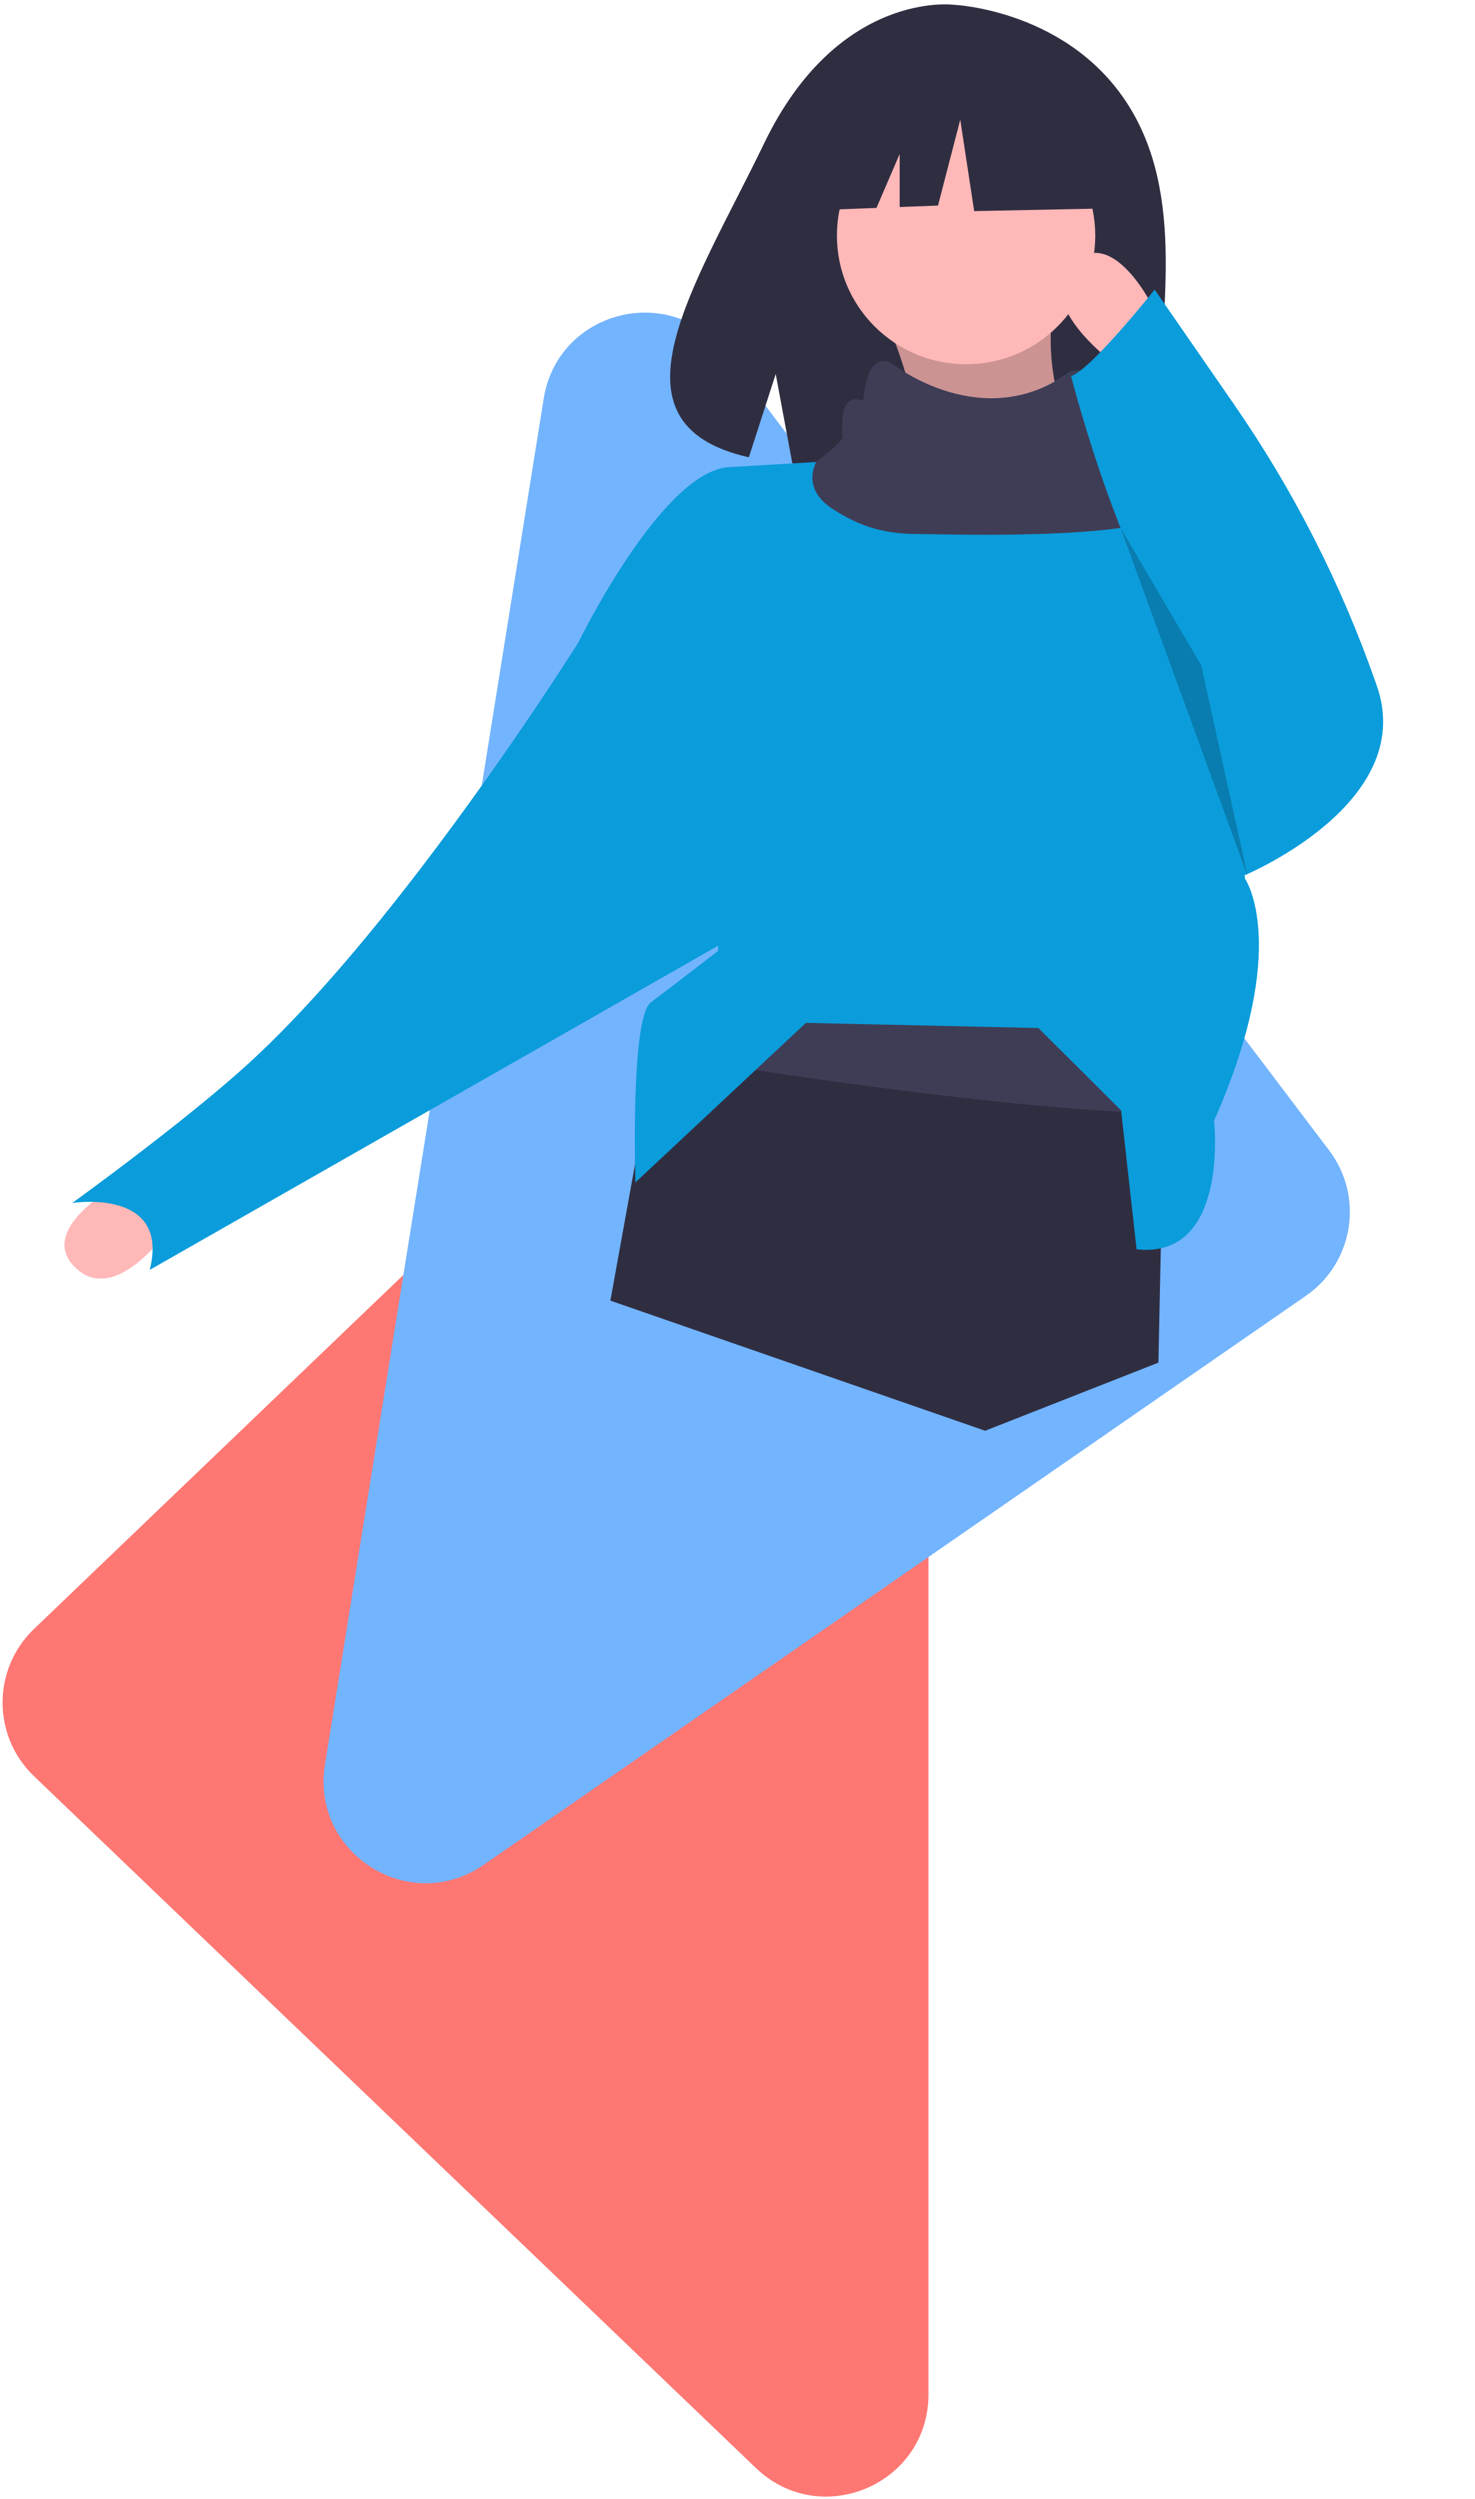 <svg width="301" height="510" viewBox="0 0 301 510" fill="none" xmlns="http://www.w3.org/2000/svg">
<path d="M6.938 362.497C-1.609 354.305 -1.609 340.642 6.938 332.45L154.264 191.247C167.495 178.565 189.472 187.943 189.472 206.27V488.677C189.472 507.004 167.495 516.382 154.264 503.7L6.938 362.497Z" fill="#FE7773"/>
<path d="M271.245 234.789C278.389 244.229 276.23 257.72 266.495 264.458L98.699 380.595C83.629 391.025 63.411 378.291 66.308 360.194L110.954 81.338C113.852 63.242 137.035 57.456 148.095 72.07L271.245 234.789Z" fill="#73B4FE"/>
<path d="M230.863 22.451C218.667 1.925 194.538 0.968 194.538 0.968C194.538 0.968 171.026 -2.027 155.943 29.235C141.884 58.373 122.481 86.506 152.819 93.327L158.299 76.339L161.693 94.592C166.012 94.901 170.345 94.975 174.673 94.813C207.162 93.768 238.103 95.119 237.107 83.506C235.783 68.07 242.599 42.201 230.863 22.451Z" fill="#2F2E41"/>
<path d="M180.804 65.41C185.006 74.669 187.656 85.706 189.239 97.966L222.978 95.865C215.221 84.917 212.646 72.351 215.598 58.059L180.804 65.41Z" fill="#FFB8B8"/>
<path opacity="0.2" d="M180.804 65.41C185.006 74.669 187.656 85.706 189.239 97.966L222.978 95.865C215.221 84.917 212.646 72.351 215.598 58.059L180.804 65.41Z" fill="black"/>
<path d="M24.262 241.702C24.262 241.702 6.799 251.018 15.661 258.973C24.522 266.927 36.227 248.444 36.227 248.444L24.262 241.702Z" fill="#FFB8B8"/>
<path d="M237.739 214.536L237.467 227.264L236.884 254.766L236.395 278.097L201.038 292L124.557 265.444L129.589 237.615L133.653 215.145L135.466 205.084L227.197 192.482L237.739 214.536Z" fill="#2F2E41"/>
<path d="M237.739 214.536L237.465 227.264C205.012 226.434 154.708 218.632 133.653 215.145L135.466 205.084L227.196 192.482L237.739 214.536Z" fill="#3F3D56"/>
<path d="M197.146 74.336C211.704 74.336 223.505 62.582 223.505 48.082C223.505 33.582 211.704 21.827 197.146 21.827C182.589 21.827 170.787 33.582 170.787 48.082C170.787 62.582 182.589 74.336 197.146 74.336Z" fill="#FFB8B8"/>
<path d="M247.756 228.713C247.756 228.713 250.919 257.068 231.94 254.968L228.777 226.613L211.907 209.81L164.461 208.76L129.667 241.315C129.667 241.315 128.613 207.71 132.83 204.559C137.048 201.409 146.537 194.057 146.537 194.057V188.806L118.069 131.046C118.069 131.046 134.939 96.39 148.646 95.34L166.57 94.29C166.57 94.29 172.896 91.139 172.896 90.089C172.896 89.039 171.842 80.638 177.113 82.738C177.113 82.738 177.588 71.963 183.144 75.25C183.144 75.25 200.636 88.902 218.392 75.849C218.392 75.849 226.668 74.336 225.614 78.537C224.56 82.738 225.614 85.888 227.723 85.888C229.832 85.888 239.321 89.039 239.321 91.139C239.321 91.591 240.006 95.939 241.081 102.481V102.492C244.993 126.341 254.082 179.355 254.082 179.355C254.082 179.355 263.571 193.007 247.756 228.713Z" fill="#0B9CDB"/>
<path d="M125.45 125.795L118.069 131.046C118.069 131.046 104.114 153.34 85.95 177.1C74.982 191.447 62.48 206.329 50.59 217.161C39.379 227.374 21.342 240.7 16.17 244.478C15.254 245.147 14.742 245.516 14.742 245.516C14.742 245.516 34.774 242.366 30.557 259.169C50.211 247.959 66.342 238.758 81.825 229.927C104.293 217.111 125.396 205.074 153.917 188.806L125.45 125.795Z" fill="#0B9CDB"/>
<path d="M241.082 102.481V102.492C239.679 110.704 193.983 108.992 187.657 108.992C181.331 108.992 176.059 107.942 169.733 103.742C163.407 99.541 166.57 94.29 166.57 94.29C166.57 94.29 171.956 90.204 171.956 89.153C171.956 88.103 170.902 79.702 176.174 81.802C176.174 81.802 176.648 71.027 182.205 74.314C182.205 74.314 200.636 88.903 218.392 75.849C218.392 75.849 226.668 74.336 225.614 78.537C224.56 82.738 225.614 85.888 227.723 85.888C229.832 85.888 239.321 89.039 239.321 91.139C239.321 91.591 240.006 95.939 241.082 102.481Z" fill="#3F3D56"/>
<path d="M235.63 63.309C235.63 63.309 227.196 45.456 218.761 53.858C210.326 62.259 228.25 74.862 228.25 74.862L235.63 63.309Z" fill="#FFB8B8"/>
<path d="M235.63 59.109C235.63 59.109 222.606 75.504 218.574 76.758C218.574 76.758 230.359 123.17 245.12 135.772L253.555 178.83C253.555 178.83 289.403 164.127 280.968 139.973C280.884 139.731 280.8 139.491 280.716 139.253C273.673 119.137 263.954 100.054 251.817 82.512L235.63 59.109Z" fill="#0B9CDB"/>
<path opacity="0.2" d="M228.67 107.735L254.609 178.83L245.12 135.772L228.67 107.735Z" fill="black"/>
<path d="M225.471 20.472L201.633 8.035L168.713 13.123L161.902 43.085L178.857 42.436L183.594 31.428V42.254L191.416 41.954L195.957 24.429L198.795 43.085L226.606 42.52L225.471 20.472Z" fill="#2F2E41"/>
</svg>
